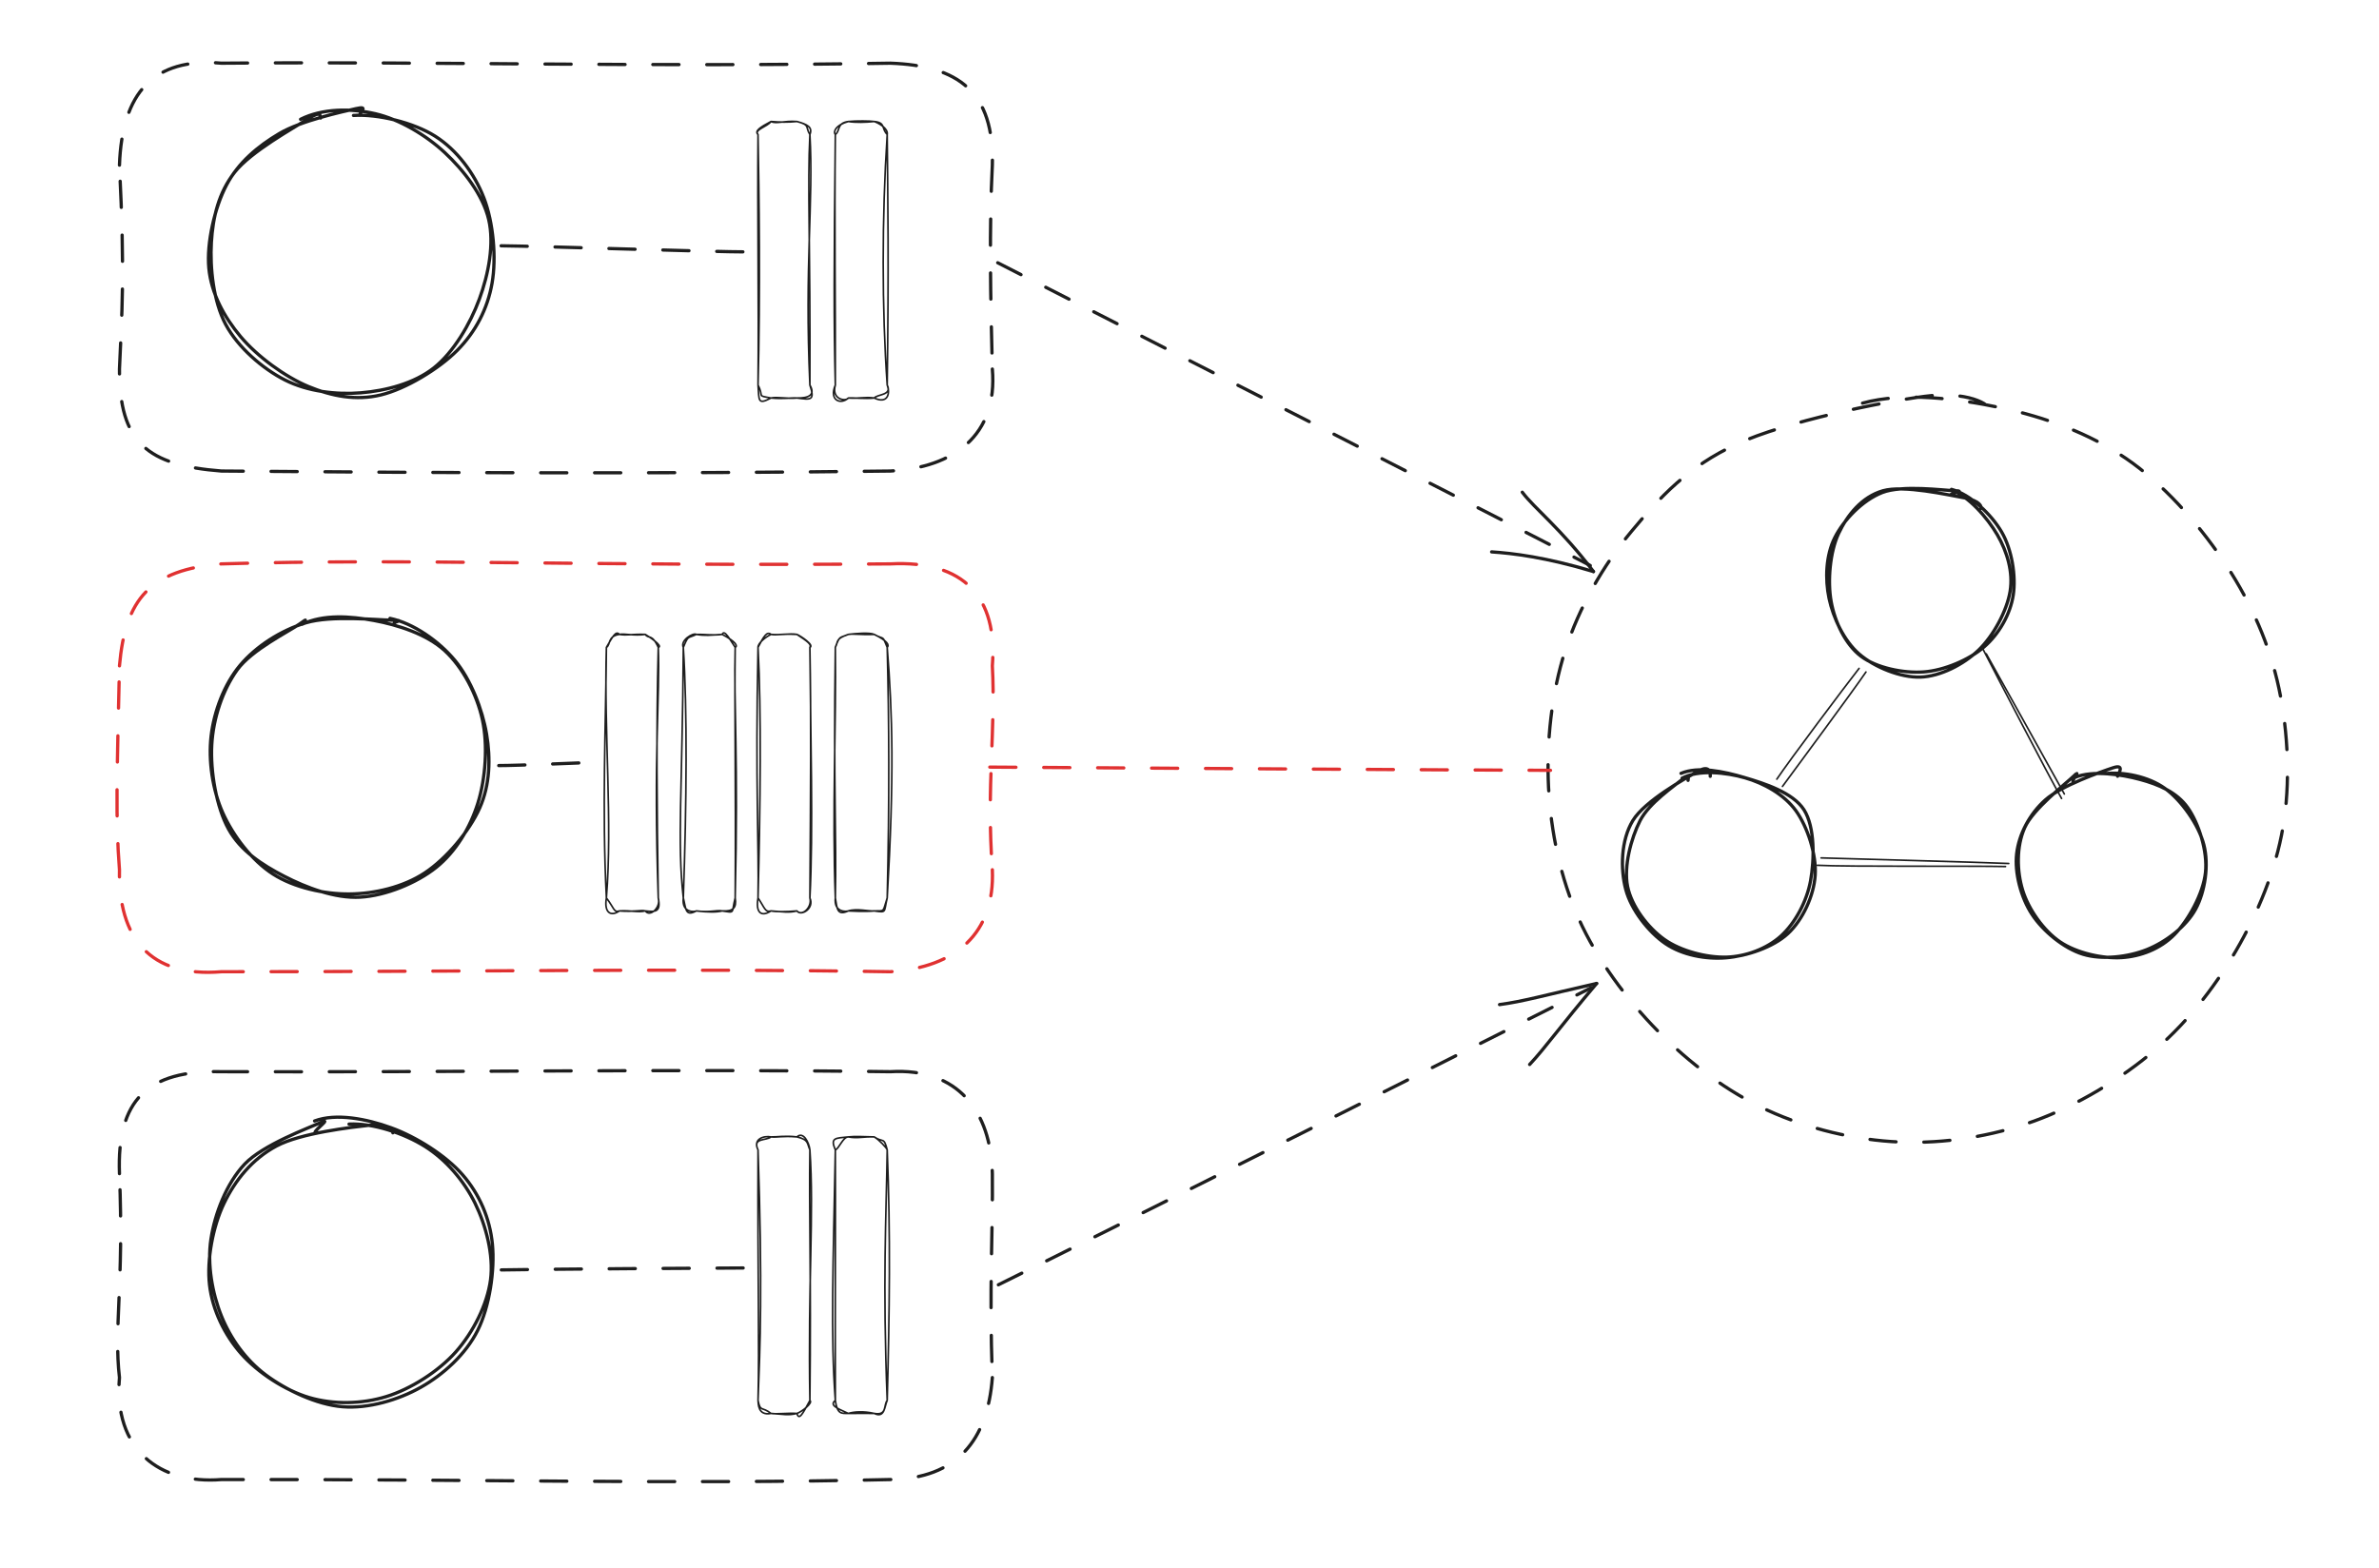 <svg version="1.1" xmlns="http://www.w3.org/2000/svg" viewBox="0 0 727.918 479.812" width="727.918" height="479.812" filter="invert(93%) hue-rotate(180deg)">
  <!-- svg-source:excalidraw -->
  
  <defs>
    <style class="style-fonts">
      @font-face {
        font-family: "Virgil";
        src: url("https://excalidraw.com/Virgil.woff2");
      }
      @font-face {
        font-family: "Cascadia";
        src: url("https://excalidraw.com/Cascadia.woff2");
      }
    </style>
    
  </defs>
  <g stroke-linecap="round" transform="translate(36.554 327.963) rotate(0 133.541 62.403)"><path d="M31.2 0 M31.2 0 C100.93 0.22, 172.38 -0.86, 235.88 0 M235.88 0 C256.53 -1.25, 266.67 12.12, 267.08 31.2 M267.08 31.2 C267.28 49.41, 266.08 65.53, 267.08 93.6 M267.08 93.6 C265.64 112.74, 256.3 124.52, 235.88 124.81 M235.88 124.81 C171.24 126.33, 108.65 124.66, 31.2 124.81 M31.2 124.81 C12.14 126.34, -1.85 115.55, 0 93.6 M0 93.6 C-1.77 78.3, 1.39 65.58, 0 31.2 M0 31.2 C-0.83 8.68, 8.53 -0.53, 31.2 0" stroke="#1e1e1e" stroke-width="1" fill="none" stroke-dasharray="8 8.5"/></g><g stroke-linecap="round"><g transform="translate(544.553 239.203) rotate(0 12.709 -16.914)"><path d="M-0.89 -0.76 C3.07 -6.66, 19.88 -29.02, 24.28 -34.66 M0.84 1.46 C5.12 -4.37, 22.41 -27.7, 26.39 -33.56" stroke="#1e1e1e" stroke-width="0.5" fill="none"/></g></g><mask/><g stroke-linecap="round"><g transform="translate(606.778 200.579) rotate(0 12.329 21.355)"><path d="M0.98 -0.49 C5.04 6.77, 20.78 35, 24.86 42.4 M0.04 -1.79 C3.91 5.74, 19.84 36.45, 24.02 43.77" stroke="#1e1e1e" stroke-width="0.5" fill="none"/></g></g><mask/><g stroke-linecap="round"><g transform="translate(556.585 263.218) rotate(0 29.044 1.092)"><path d="M0.62 -0.68 C10.19 -0.37, 48.56 0.61, 58.04 1.03 M-0.52 1.58 C8.84 2.07, 47.57 1.73, 57.06 1.96" stroke="#1e1e1e" stroke-width="0.5" fill="none"/></g></g><mask/><g stroke-linecap="round" transform="translate(472.824 121.778) rotate(0 113.46 113.46)"><path d="M97.07 1.59 C109.77 -1.89, 125.92 0.18, 139.36 3 C152.79 5.82, 166.4 10.8, 177.69 18.52 C188.98 26.23, 199.39 37.99, 207.1 49.3 C214.8 60.61, 220.74 73.12, 223.91 86.37 C227.08 99.61, 228.01 115.34, 226.12 128.79 C224.23 142.23, 219.11 155.27, 212.55 167.03 C205.99 178.8, 197.24 190.33, 186.74 199.38 C176.24 208.42, 162.59 216.58, 149.55 221.3 C136.52 226.02, 122.1 228.26, 108.52 227.71 C94.93 227.16, 80.38 223.66, 68.04 218 C55.7 212.34, 44.11 203.55, 34.47 193.78 C24.84 184.01, 15.81 171.82, 10.23 159.38 C4.65 146.93, 1.68 132.79, 0.99 119.1 C0.31 105.4, 1.9 90.24, 6.12 77.21 C10.34 64.17, 17.58 51.4, 26.32 40.89 C35.07 30.37, 43.64 21.01, 58.59 14.12 C73.54 7.22, 103.08 1.21, 116.02 -0.48 C128.96 -2.18, 136.18 1.86, 136.21 3.93" stroke="#1e1e1e" stroke-width="1" fill="none" stroke-dasharray="8 8.5"/></g><g stroke-linecap="round"><g transform="translate(306.255 80.66) rotate(0 90.292 46.756)"><path d="M-0.98 -0.25 C29.15 15.19, 150.19 76.7, 180.33 92.4" stroke="#1e1e1e" stroke-width="1" fill="none" stroke-dasharray="8 8.5"/></g><g transform="translate(306.255 80.66) rotate(0 90.292 46.756)"><path d="M150.15 88.23 C156.44 88.64, 166.8 89.86, 181.31 94.25" stroke="#1e1e1e" stroke-width="1" fill="none"/></g><g transform="translate(306.255 80.66) rotate(0 90.292 46.756)"><path d="M159.53 69.97 C163.34 75.05, 171.27 81.01, 181.31 94.25" stroke="#1e1e1e" stroke-width="1" fill="none"/></g></g><mask/><g stroke-linecap="round"><g transform="translate(306.007 392.165) rotate(0 89.963 -45.477)"><path d="M-0.53 1.01 C29.76 -13.93, 150.71 -74.71, 180.94 -89.93" stroke="#1e1e1e" stroke-width="1" fill="none" stroke-dasharray="8 8.5"/></g><g transform="translate(306.007 392.165) rotate(0 89.963 -45.477)"><path d="M162.03 -66.41 C166.97 -71.68, 171.22 -77.86, 182.53 -91.21" stroke="#1e1e1e" stroke-width="1" fill="none"/></g><g transform="translate(306.007 392.165) rotate(0 89.963 -45.477)"><path d="M152.82 -84.74 C159.88 -85.66, 166.29 -87.52, 182.53 -91.21" stroke="#1e1e1e" stroke-width="1" fill="none"/></g></g><mask/><g stroke-linecap="round"><g transform="translate(302.604 235.62) rotate(0 86.048 0)"><path d="M0.25 -0.87 C28.72 -0.68, 143.14 0.04, 171.82 0.12" stroke="#e03131" stroke-width="1" fill="none" stroke-dasharray="8 8.5"/></g></g><mask/><g stroke-linecap="round"><g transform="translate(153.558 76.279) rotate(0 38.05 0)"><path d="M-0.23 -1.06 C12.56 -0.95, 63.51 0.82, 76.05 0.82" stroke="#1e1e1e" stroke-width="1" fill="none" stroke-dasharray="8 8.5"/></g></g><mask/><g stroke-linecap="round"><g transform="translate(151.88 234.24) rotate(0 17.026 0)"><path d="M0.73 0.04 C6.17 0.06, 27.32 -0.87, 32.86 -1.06" stroke="#1e1e1e" stroke-width="1" fill="none" stroke-dasharray="8 8.5"/></g></g><mask/><g stroke-linecap="round"><g transform="translate(154.231 388.782) rotate(0 37.435 0)"><path d="M-0.84 -0.16 C11.73 -0.41, 63.39 -0.73, 76 -0.77" stroke="#1e1e1e" stroke-width="1" fill="none" stroke-dasharray="8 8.5"/></g></g><mask/><g stroke-linecap="round" transform="translate(63.876 343.135) rotate(0 43.082 43.082)"><path d="M42.92 0.86 C50.27 0.51, 59.75 3.68, 66.17 7.72 C72.6 11.75, 78.12 18.26, 81.47 25.06 C84.81 31.86, 87.2 40.91, 86.22 48.5 C85.23 56.09, 80.87 64.65, 75.56 70.61 C70.25 76.57, 61.81 81.92, 54.34 84.24 C46.87 86.56, 38.15 86.72, 30.75 84.55 C23.36 82.37, 15.04 76.92, 9.95 71.18 C4.87 65.44, 1.12 57.77, 0.24 50.1 C-0.65 42.43, 1.25 32.23, 4.66 25.14 C8.08 18.06, 13.24 11.57, 20.7 7.58 C28.16 3.58, 43.46 1.86, 49.4 1.18 C55.34 0.51, 56.27 3.05, 56.33 3.53 M32.37 -0.09 C38.97 -2.56, 48.29 -0.75, 55.84 2 C63.39 4.74, 72.5 10.43, 77.66 16.37 C82.82 22.31, 86.02 29.67, 86.79 37.62 C87.56 45.56, 85.92 56.74, 82.26 64.04 C78.61 71.34, 71.75 77.53, 64.87 81.41 C57.98 85.3, 48.84 87.99, 40.94 87.36 C33.04 86.73, 23.63 82.25, 17.45 77.62 C11.28 73, 6.68 66.53, 3.88 59.6 C1.08 52.67, -0.51 43.79, 0.67 36.05 C1.85 28.3, 5.39 19.05, 10.98 13.11 C16.58 7.17, 30.66 2.01, 34.25 0.4 C37.84 -1.21, 32.63 2.4, 32.5 3.43" stroke="#1e1e1e" stroke-width="1" fill="none"/></g><g stroke-linecap="round" transform="translate(558.965 148.628) rotate(0 28.772 28.772)"><path d="M38.13 1.12 C43.91 2.63, 50.33 8.75, 53.48 14.15 C56.63 19.54, 57.93 27.63, 57.04 33.49 C56.14 39.36, 52.66 45.44, 48.1 49.36 C43.54 53.28, 35.97 56.53, 29.69 56.99 C23.42 57.46, 15.15 55.76, 10.43 52.18 C5.7 48.59, 2.46 41.75, 1.33 35.49 C0.19 29.24, 0.96 20.32, 3.59 14.66 C6.23 9.01, 10.75 3.39, 17.15 1.56 C23.56 -0.26, 37.02 2.82, 42.02 3.71 C47.02 4.61, 47.42 6.57, 47.14 6.95 M38.01 1.35 C43.29 3.05, 49.16 9.87, 52.17 15.03 C55.18 20.2, 57.04 26.46, 56.08 32.34 C55.12 38.23, 50.98 45.98, 46.4 50.35 C41.83 54.73, 34.7 58.39, 28.61 58.58 C22.53 58.77, 14.56 55.54, 9.91 51.52 C5.25 47.5, 1.93 40.4, 0.68 34.47 C-0.57 28.54, -0.3 21.31, 2.42 15.92 C5.13 10.52, 10.84 4.5, 16.96 2.1 C23.09 -0.29, 35.64 1.45, 39.16 1.54 C42.67 1.62, 38.29 2.31, 38.04 2.62" stroke="#1e1e1e" stroke-width="1" fill="none"/></g><g stroke-linecap="round" transform="translate(497.517 235.927) rotate(0 28.772 28.772)"><path d="M17.17 2.21 C22.23 -0.46, 30.59 0.44, 36.39 2.1 C42.19 3.75, 48.39 7.2, 51.98 12.16 C55.56 17.13, 58.3 25.62, 57.89 31.89 C57.49 38.16, 54.09 45.56, 49.54 49.78 C45 53.99, 36.87 56.67, 30.62 57.18 C24.38 57.7, 17.18 56.33, 12.07 52.85 C6.95 49.37, 1.59 42.56, -0.07 36.28 C-1.74 30, -1.58 21.22, 2.09 15.19 C5.77 9.16, 18.05 2.35, 22 0.1 C25.95 -2.16, 25.82 1.05, 25.78 1.64 M16.83 0.74 C22.1 -1.5, 29.92 0.14, 36.19 2 C42.46 3.85, 51.08 6.62, 54.46 11.89 C57.84 17.16, 57.65 27.19, 56.47 33.63 C55.29 40.07, 51.68 46.64, 47.39 50.53 C43.09 54.42, 36.65 56.81, 30.71 56.98 C24.76 57.15, 16.75 55.14, 11.71 51.54 C6.67 47.94, 1.72 41.43, 0.49 35.37 C-0.74 29.32, 1.51 20.69, 4.31 15.21 C7.12 9.73, 14.85 4.57, 17.3 2.51 C19.75 0.46, 18.96 2.25, 18.99 2.88" stroke="#1e1e1e" stroke-width="1" fill="none"/></g><g stroke-linecap="round" transform="translate(617.164 235.927) rotate(0 28.772 28.772)"><path d="M26.89 0.83 C32.53 0.18, 40.19 1.69, 45.24 5.33 C50.29 8.97, 55.62 16.49, 57.18 22.65 C58.75 28.82, 57.54 36.97, 54.64 42.3 C51.74 47.63, 45.51 52.35, 39.77 54.65 C34.03 56.95, 26.07 57.89, 20.21 56.1 C14.34 54.31, 7.96 49.04, 4.58 43.9 C1.19 38.77, -0.8 31.14, -0.11 25.3 C0.57 19.46, 3.76 13.23, 8.68 8.85 C13.6 4.47, 25.73 0.23, 29.42 -0.98 C33.1 -2.19, 31.03 0.84, 30.77 1.61 M17.7 1.97 C23.17 -0.26, 31.83 1.04, 37.59 2.59 C43.34 4.13, 48.9 6.5, 52.24 11.24 C55.59 15.99, 58.35 24.58, 57.66 31.06 C56.98 37.53, 52.4 45.77, 48.12 50.11 C43.85 54.45, 37.83 56.76, 32 57.12 C26.18 57.48, 18.2 55.72, 13.16 52.3 C8.12 48.87, 3.55 42.39, 1.75 36.57 C-0.06 30.75, -0.25 23.21, 2.34 17.38 C4.93 11.56, 14.84 3.99, 17.3 1.61 C19.76 -0.77, 17.01 2.67, 17.09 3.11" stroke="#1e1e1e" stroke-width="1" fill="none"/></g><g stroke-linecap="round" transform="translate(36.554 172.563) rotate(0 133.541 62.403)"><path d="M31.2 0 M31.2 0 C88.59 -1.74, 142.06 0.75, 235.88 0 M235.88 0 C258.46 -1.16, 268.75 10.25, 267.08 31.2 M267.08 31.2 C268.15 50.93, 265.23 67.5, 267.08 93.6 M267.08 93.6 C267.9 112.98, 256.04 123.49, 235.88 124.81 M235.88 124.81 C173.13 123.76, 108.09 124.81, 31.2 124.81 M31.2 124.81 C9.28 126.63, -0.41 114.43, 0 93.6 M0 93.6 C-1.22 77.78, -0.76 65.49, 0 31.2 M0 31.2 C1.77 10.77, 9.33 1.8, 31.2 0" stroke="#e03131" stroke-width="1" fill="none" stroke-dasharray="8 8.5"/></g><g stroke-linecap="round" transform="translate(63.876 187.734) rotate(0 43.082 43.082)"><path d="M55.45 1.5 C62.58 2.97, 70.34 8.41, 75.27 14.31 C80.19 20.21, 83.72 29.36, 85 36.89 C86.27 44.43, 86.06 52.43, 82.91 59.51 C79.76 66.59, 72.75 75, 66.1 79.39 C59.44 83.78, 50.73 85.78, 42.99 85.84 C35.25 85.9, 26.11 83.89, 19.66 79.76 C13.21 75.62, 7.45 68.07, 4.3 61.03 C1.14 53.99, -0.16 45.04, 0.72 37.51 C1.6 29.99, 4.73 21.65, 9.57 15.88 C14.42 10.1, 22.05 5.14, 29.79 2.84 C37.52 0.53, 51.48 2.01, 55.96 2.05 C60.45 2.08, 56.74 2.47, 56.69 3.03 M28.51 3.32 C35.13 0.2, 43.27 0.81, 50.55 2.15 C57.83 3.49, 66.65 6.31, 72.18 11.37 C77.71 16.43, 82.04 24.74, 83.73 32.52 C85.43 40.3, 84.7 50.51, 82.34 58.05 C79.98 65.58, 75.57 72.92, 69.58 77.72 C63.58 82.52, 54.13 86.37, 46.38 86.82 C38.62 87.27, 29.78 83.88, 23.05 80.4 C16.33 76.93, 9.72 72.66, 6.03 65.96 C2.34 59.26, 0.47 48.34, 0.92 40.22 C1.36 32.1, 4.25 23.4, 8.72 17.23 C13.2 11.06, 24.46 5.57, 27.79 3.22 C31.12 0.86, 28.7 2.62, 28.71 3.11" stroke="#1e1e1e" stroke-width="1" fill="none"/></g><g stroke-linecap="round" transform="translate(36.554 19.336) rotate(0 133.541 62.403)"><path d="M31.2 0 M31.2 0 C97.62 -0.55, 160.64 1.24, 235.88 0 M235.88 0 C256.66 0.75, 267.71 8.7, 267.08 31.2 M267.08 31.2 C266.11 50.41, 266.51 71.37, 267.08 93.6 M267.08 93.6 C268.8 113.89, 255.3 123.78, 235.88 124.81 M235.88 124.81 C165.42 125.69, 99.18 125.37, 31.2 124.81 M31.2 124.81 C8.57 123.05, -0.1 116.17, 0 93.6 M0 93.6 C0.71 77.07, 1.71 64.96, 0 31.2 M0 31.2 C0.77 9.1, 10.39 -1.79, 31.2 0" stroke="#1e1e1e" stroke-width="1" fill="none" stroke-dasharray="8 8.5"/></g><g stroke-linecap="round" transform="translate(63.876 34.507) rotate(0 43.082 43.082)"><path d="M28.09 2 C34.74 -1.36, 43.59 -1.4, 50.94 0.29 C58.29 1.99, 66.4 6.78, 72.19 12.17 C77.97 17.55, 83.87 25.13, 85.64 32.61 C87.41 40.08, 85.59 49.45, 82.79 57.03 C80 64.61, 74.91 73.3, 68.87 78.08 C62.83 82.86, 54.14 85.08, 46.56 85.7 C38.97 86.32, 30.25 85.29, 23.35 81.8 C16.45 78.31, 8.93 71.79, 5.17 64.77 C1.42 57.75, 0.34 47.44, 0.8 39.68 C1.26 31.92, 3 24.49, 7.93 18.19 C12.87 11.89, 26.01 4.63, 30.4 1.87 C34.78 -0.89, 33.86 1.07, 34.23 1.62 M44.28 0.82 C51.68 0.34, 62.61 2.95, 69.26 7.16 C75.91 11.36, 81.28 18.55, 84.18 26.05 C87.08 33.55, 88.05 44.39, 86.68 52.17 C85.32 59.95, 81.66 67.06, 75.99 72.75 C70.32 78.45, 60.25 84.52, 52.66 86.35 C45.07 88.19, 37.61 86.73, 30.46 83.76 C23.31 80.79, 14.82 74.54, 9.75 68.51 C4.68 62.48, 0.76 55.29, 0.03 47.56 C-0.69 39.84, 1.8 29.04, 5.4 22.17 C9 15.29, 15.01 10.24, 21.62 6.34 C28.22 2.43, 40.94 -0.33, 45.04 -1.26 C49.14 -2.18, 46.13 -0.31, 46.24 0.79" stroke="#1e1e1e" stroke-width="1" fill="none"/></g><g stroke-linecap="round" transform="translate(197.563 71.56) rotate(270 42.308 7.933)"><path d="M3.97 0 M3.97 0 C32.16 0.75, 63.27 0.32, 80.65 0 M3.97 0 C30.21 0.25, 56.4 -0.21, 80.65 0 M80.65 0 C81.69 -1.12, 82.86 0.61, 84.62 3.97 M80.65 0 C82.07 -1.35, 83.04 2.89, 84.62 3.97 M84.62 3.97 C83.79 5.61, 84.91 7.85, 84.62 11.9 M84.62 3.97 C84.38 6.84, 84.36 9.09, 84.62 11.9 M84.62 11.9 C83.54 16.1, 82.89 14.4, 80.65 15.87 M84.62 11.9 C83.77 14.96, 82.95 16.8, 80.65 15.87 M80.65 15.87 C60.07 17.04, 40.84 14.19, 3.97 15.87 M80.65 15.87 C64.92 15.06, 46.87 16.06, 3.97 15.87 M3.97 15.87 C0.92 17.61, -0.05 15.55, 0 11.9 M3.97 15.87 C-0.89 17.49, -0.54 16.13, 0 11.9 M0 11.9 C-0.31 8.91, 0.44 5.96, 0 3.97 M0 11.9 C0.12 10.12, -0.35 7.97, 0 3.97 M0 3.97 C0.85 -0.61, 0.2 1.95, 3.97 0 M0 3.97 C-2.16 -0.15, -0.84 0.35, 3.97 0" stroke="#1e1e1e" stroke-width="0.5" fill="none"/></g><g stroke-linecap="round" transform="translate(221.218 71.56) rotate(270 42.308 7.933)"><path d="M3.97 0 M3.97 0 C29.01 0.07, 52.11 -0.29, 80.65 0 M3.97 0 C23.41 -0.5, 40.42 -0.42, 80.65 0 M80.65 0 C81.53 -0.71, 83.55 0.14, 84.62 3.97 M80.65 0 C81.72 1.56, 84.12 0.32, 84.62 3.97 M84.62 3.97 C84.86 6.49, 84.81 10.63, 84.62 11.9 M84.62 3.97 C84.25 6.28, 84.35 9.24, 84.62 11.9 M84.62 11.9 C84.21 13.07, 82.56 16.23, 80.65 15.87 M84.62 11.9 C84.27 15.48, 82.48 14.02, 80.65 15.87 M80.65 15.87 C55.46 14.23, 27.01 14.24, 3.97 15.87 M80.65 15.87 C60.66 16.06, 41.51 16.39, 3.97 15.87 M3.97 15.87 C1.27 16.88, -1.92 15.96, 0 11.9 M3.97 15.87 C0.78 17.46, 1.22 12.88, 0 11.9 M0 11.9 C0.42 9.05, -0.23 7.52, 0 3.97 M0 11.9 C-0.32 9.11, 0.13 5.34, 0 3.97 M0 3.97 C-1.12 3.27, -0.56 -1.28, 3.97 0 M0 3.97 C-2.16 1.67, -0.77 -2.01, 3.97 0" stroke="#1e1e1e" stroke-width="0.5" fill="none"/></g><g stroke-linecap="round" transform="translate(151.17 228.52) rotate(270 42.308 7.933)"><path d="M3.97 0 M3.97 0 C27.49 1.91, 54.29 -0.77, 80.65 0 M3.97 0 C31.07 -1.38, 57.42 -0.17, 80.65 0 M80.65 0 C81.35 1.31, 84.11 0.29, 84.62 3.97 M80.65 0 C83.98 1.92, 85.85 2.91, 84.62 3.97 M84.62 3.97 C84.96 5.41, 84.12 8.47, 84.62 11.9 M84.62 3.97 C84.22 6.42, 84.78 7.95, 84.62 11.9 M84.62 11.9 C83.08 12.91, 85.04 13.87, 80.65 15.87 M84.62 11.9 C84.07 12.84, 81.01 17.52, 80.65 15.87 M80.65 15.87 C65.62 16.47, 48.27 14.33, 3.97 15.87 M80.65 15.87 C56.08 15.23, 31.07 15.47, 3.97 15.87 M3.97 15.87 C-0.39 16.73, -0.34 15.03, 0 11.9 M3.97 15.87 C1.09 16.74, -2.07 13.32, 0 11.9 M0 11.9 C-0.55 9.76, 0.22 7.5, 0 3.97 M0 11.9 C0.35 10.51, -0.35 8.73, 0 3.97 M0 3.97 C-1.84 1.37, -0.57 -0.77, 3.97 0 M0 3.97 C-0.65 2.27, 1.03 2.3, 3.97 0" stroke="#1e1e1e" stroke-width="0.5" fill="none"/></g><g stroke-linecap="round" transform="translate(174.706 228.52) rotate(270 42.308 7.933)"><path d="M3.97 0 M3.97 0 C20.76 -1.93, 37.09 -0.29, 80.65 0 M3.97 0 C32.99 1.03, 61.57 1.23, 80.65 0 M80.65 0 C82.79 -1.03, 85.22 2.99, 84.62 3.97 M80.65 0 C84.53 1.59, 83.27 1.28, 84.62 3.97 M84.62 3.97 C84.16 6.75, 84.38 8.14, 84.62 11.9 M84.62 3.97 C84.7 6.42, 84.23 9.01, 84.62 11.9 M84.62 11.9 C86.36 12.55, 82.82 14.39, 80.65 15.87 M84.62 11.9 C82.33 16.19, 81.04 16.69, 80.65 15.87 M80.65 15.87 C62.33 15.4, 47.38 16.89, 3.97 15.87 M80.65 15.87 C62.33 15.63, 41.18 16.09, 3.97 15.87 M3.97 15.87 C0.98 16.35, -0.2 15.31, 0 11.9 M3.97 15.87 C-0.75 14.64, -0.64 16.01, 0 11.9 M0 11.9 C0.32 10.04, -0.55 8.25, 0 3.97 M0 11.9 C-0.43 10.16, -0.43 7.64, 0 3.97 M0 3.97 C-1.89 0.55, 0.76 0.82, 3.97 0 M0 3.97 C-0.29 3.62, -0.78 -0.57, 3.97 0" stroke="#1e1e1e" stroke-width="0.5" fill="none"/></g><g stroke-linecap="round" transform="translate(197.563 228.52) rotate(270 42.308 7.933)"><path d="M3.97 0 M3.97 0 C32.63 0.74, 60.92 1.05, 80.65 0 M3.97 0 C20.26 0.31, 38.25 -0.87, 80.65 0 M80.65 0 C83.89 1.67, 85.69 2.7, 84.62 3.97 M80.65 0 C81.95 -0.04, 83.83 2.32, 84.62 3.97 M84.62 3.97 C84.29 5.82, 84.87 6.99, 84.62 11.9 M84.62 3.97 C84.35 6.71, 85 9.71, 84.62 11.9 M84.62 11.9 C84.14 13.06, 81.31 17.3, 80.65 15.87 M84.62 11.9 C82.36 15.37, 81.47 16.41, 80.65 15.87 M80.65 15.87 C53.61 16.07, 24.42 16.94, 3.97 15.87 M80.65 15.87 C58.87 16.28, 38.63 16.09, 3.97 15.87 M3.97 15.87 C1.12 16.63, -1.8 13.48, 0 11.9 M3.97 15.87 C0.68 17.33, -1.73 13.1, 0 11.9 M0 11.9 C-0.62 9.42, -0.27 7.78, 0 3.97 M0 11.9 C-0.29 8.75, -0.3 5.43, 0 3.97 M0 3.97 C-0.56 2.14, 1.07 2, 3.97 0 M0 3.97 C-2.1 0.75, -0.21 -0.75, 3.97 0" stroke="#1e1e1e" stroke-width="0.5" fill="none"/></g><g stroke-linecap="round" transform="translate(221.218 228.52) rotate(270 42.308 7.933)"><path d="M3.97 0 M3.97 0 C23.01 0.42, 37.27 -0.61, 80.65 0 M3.97 0 C30.22 -1.02, 57.27 0.33, 80.65 0 M80.65 0 C84.37 1.38, 83.45 1.29, 84.62 3.97 M80.65 0 C82.51 0.99, 83.23 -0.1, 84.62 3.97 M84.62 3.97 C84.89 6.24, 85.28 10.4, 84.62 11.9 M84.62 3.97 C84.9 5.49, 84.46 7.51, 84.62 11.9 M84.62 11.9 C82.63 15.98, 81.34 16.58, 80.65 15.87 M84.62 11.9 C82.8 15.08, 84.68 14.27, 80.65 15.87 M80.65 15.87 C60.24 17.51, 41.23 18.05, 3.97 15.87 M80.65 15.87 C57.67 16.44, 34.93 16.58, 3.97 15.87 M3.97 15.87 C-0.48 14.8, -0.56 15.82, 0 11.9 M3.97 15.87 C-0.41 14.42, 0.05 15.32, 0 11.9 M0 11.9 C-0.18 10.28, 0.84 6.58, 0 3.97 M0 11.9 C-0.3 8.58, -0.04 5.72, 0 3.97 M0 3.97 C-0.25 3.32, -0.51 -0.49, 3.97 0 M0 3.97 C-1.54 0.57, 0.56 0.56, 3.97 0" stroke="#1e1e1e" stroke-width="0.5" fill="none"/></g><g stroke-linecap="round" transform="translate(197.563 382.298) rotate(270 42.308 7.933)"><path d="M3.97 0 M3.97 0 C20.78 0.66, 38.52 1.42, 80.65 0 M3.97 0 C21.36 0.44, 40.51 -0.15, 80.65 0 M80.65 0 C84.01 -1.65, 85.04 1.78, 84.62 3.97 M80.65 0 C84.44 -1.81, 83.37 2.5, 84.62 3.97 M84.62 3.97 C84.57 5.92, 85.06 8.23, 84.62 11.9 M84.62 3.97 C84.41 6.06, 84.99 7.29, 84.62 11.9 M84.62 11.9 C83.75 15.53, 82.78 14.94, 80.65 15.87 M84.62 11.9 C86.39 13.82, 83.02 15.58, 80.65 15.87 M80.65 15.87 C61.14 17.2, 39.67 15.23, 3.97 15.87 M80.65 15.87 C61.53 15.57, 43.71 16.29, 3.97 15.87 M3.97 15.87 C3.25 16.95, 0.42 13.28, 0 11.9 M3.97 15.87 C-0.14 13.65, -2.29 12.55, 0 11.9 M0 11.9 C-0.69 9.29, -0.22 7.58, 0 3.97 M0 11.9 C0.18 9.07, -0.3 5.59, 0 3.97 M0 3.97 C-0.78 -0.02, 2.87 0.1, 3.97 0 M0 3.97 C2.22 1.19, 0.29 0.75, 3.97 0" stroke="#1e1e1e" stroke-width="0.5" fill="none"/></g><g stroke-linecap="round" transform="translate(221.218 382.298) rotate(270 42.308 7.933)"><path d="M3.97 0 M3.97 0 C23.72 -1.5, 45.69 -0.64, 80.65 0 M3.97 0 C35.24 -0.07, 64.54 0.09, 80.65 0 M80.65 0 C84.46 -1.64, 84.21 0.06, 84.62 3.97 M80.65 0 C81.05 1.16, 84.6 2.3, 84.62 3.97 M84.62 3.97 C84.08 6.84, 84.75 8.56, 84.62 11.9 M84.62 3.97 C84.88 6.18, 84.66 8.8, 84.62 11.9 M84.62 11.9 C82.75 14.61, 84.79 14.83, 80.65 15.87 M84.62 11.9 C83.81 13.32, 81.26 15.72, 80.65 15.87 M80.65 15.87 C54.91 16.91, 30.92 16.59, 3.97 15.87 M80.65 15.87 C60.1 15.57, 40.09 14.45, 3.97 15.87 M3.97 15.87 C2.29 15.04, -1.62 15.18, 0 11.9 M3.97 15.87 C2.63 14.71, -0.75 15.93, 0 11.9 M0 11.9 C0.76 8.59, 0.51 5.63, 0 3.97 M0 11.9 C0.05 10.01, -0.01 8.33, 0 3.97 M0 3.97 C0.02 1.89, -0.34 0.6, 3.97 0 M0 3.97 C1.69 0.13, 2.61 -1.76, 3.97 0" stroke="#1e1e1e" stroke-width="0.5" fill="none"/></g></svg>